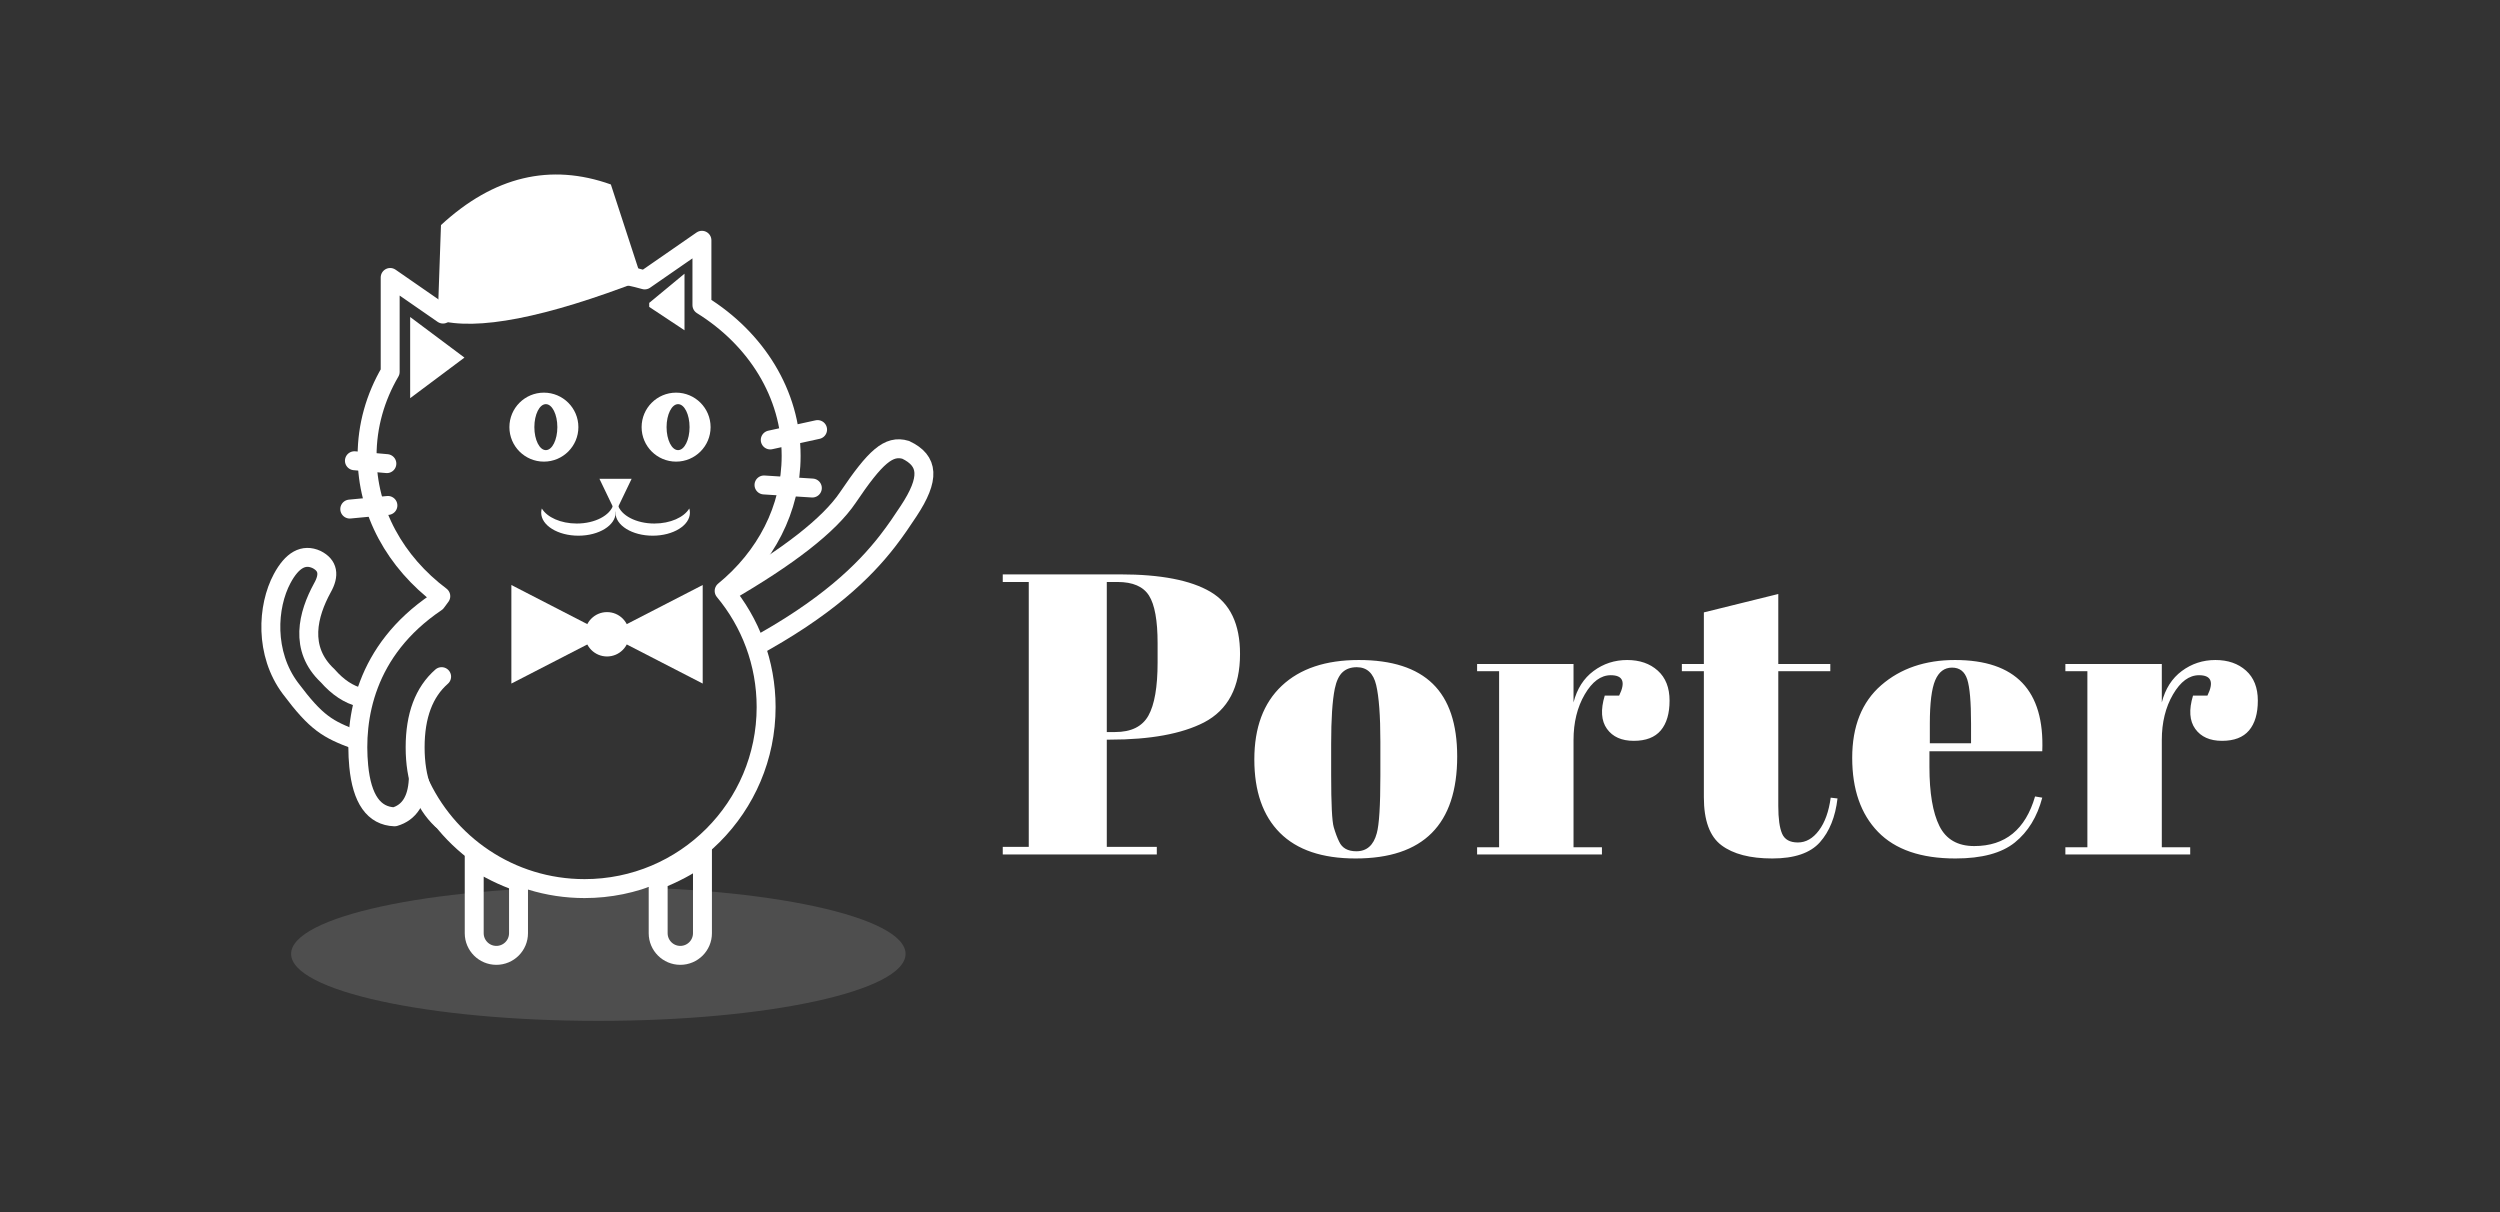 <?xml version="1.0" encoding="UTF-8"?>
<svg width="660px" height="320px" viewBox="0 0 660 320" version="1.1" xmlns="http://www.w3.org/2000/svg" xmlns:xlink="http://www.w3.org/1999/xlink">
    <rect x="0" y="0" width="660" height="320" fill="#333333" stroke="none"/>
    <!-- Generator: Sketch 51.3 (57544) - http://www.bohemiancoding.com/sketch -->
    <title>porter-horizontal-white</title>
    <desc>Created with Sketch.</desc>
    <defs>
        <rect id="path-1" x="0" y="0.295" width="23.112" height="13.363"></rect>
        <rect id="path-3" x="0" y="0.295" width="23.112" height="13.363"></rect>
    </defs>
    <g id="porter-horizontal-white" stroke="none" stroke-width="1" fill="none" fill-rule="evenodd">
        <path d="M264.727,151.637 L295.783,151.637 C306.417,151.637 314.34,153.169 319.551,156.232 C324.762,159.295 327.368,164.771 327.368,172.658 C327.368,181.39 324.199,187.412 317.861,190.721 C311.945,193.75 303.671,195.264 293.037,195.264 L292.192,195.264 L292.192,223.573 L305.396,223.573 L305.396,225.581 L264.727,225.581 L264.727,223.573 L271.593,223.573 L271.593,153.644 L264.727,153.644 L264.727,151.637 Z M292.192,153.644 L292.192,193.257 L294.41,193.257 C298.636,193.257 301.558,191.813 303.178,188.926 C304.797,186.038 305.607,181.355 305.607,174.876 L305.607,169.806 C305.607,163.82 304.85,159.63 303.336,157.235 C301.822,154.841 299.058,153.644 295.044,153.644 L292.192,153.644 Z M364.418,204.771 L364.418,195.792 C364.418,188.961 364.048,183.978 363.309,180.845 C362.569,177.711 360.861,176.144 358.185,176.144 C356.636,176.144 355.386,176.584 354.435,177.464 C353.485,178.345 352.798,179.806 352.376,181.848 C351.742,185.017 351.425,189.841 351.425,196.32 L351.425,204.559 C351.425,212.236 351.654,216.848 352.111,218.397 C352.569,219.947 353.045,221.214 353.538,222.2 C354.312,223.89 355.826,224.735 358.08,224.735 C360.826,224.735 362.622,223.151 363.467,219.982 C364.101,217.728 364.418,212.658 364.418,204.771 Z M357.869,226.637 C349.066,226.637 342.411,224.383 337.904,219.876 C333.397,215.369 331.143,208.908 331.143,200.493 C331.143,192.077 333.555,185.598 338.379,181.056 C343.203,176.514 349.981,174.243 358.714,174.243 C367.446,174.243 373.96,176.338 378.256,180.528 C382.552,184.718 384.7,191.109 384.7,199.7 C384.7,217.658 375.756,226.637 357.869,226.637 Z M425.235,178.257 C422.63,178.257 420.341,179.947 418.369,183.327 C416.397,186.707 415.411,190.721 415.411,195.369 L415.411,223.679 L422.911,223.679 L422.911,225.581 L389.954,225.581 L389.954,223.679 L395.763,223.679 L395.763,177.2 L389.954,177.2 L389.954,175.299 L415.411,175.299 L415.411,185.44 C416.327,181.848 418.087,179.084 420.693,177.147 C423.299,175.211 426.256,174.243 429.566,174.243 C432.876,174.243 435.57,175.176 437.647,177.042 C439.725,178.908 440.763,181.549 440.763,184.964 C440.763,188.38 439.989,191.003 438.44,192.834 C436.89,194.665 434.514,195.581 431.309,195.581 C428.105,195.581 425.746,194.524 424.232,192.412 C422.718,190.299 422.524,187.376 423.651,183.644 L427.454,183.644 C429.214,180.052 428.475,178.257 425.235,178.257 Z M449.82,210.475 L449.82,177.2 L444.011,177.2 L444.011,175.299 L449.82,175.299 L449.82,161.672 L469.468,156.813 L469.468,175.299 L483.201,175.299 L483.201,177.2 L469.468,177.2 L469.468,212.799 C469.468,216.109 469.803,218.538 470.472,220.088 C471.141,221.637 472.532,222.412 474.644,222.412 C476.757,222.412 478.606,221.355 480.19,219.243 C481.775,217.13 482.813,214.243 483.306,210.581 L485.102,210.792 C484.539,215.651 482.989,219.507 480.454,222.359 C477.919,225.211 473.729,226.637 467.884,226.637 C462.039,226.637 457.567,225.475 454.468,223.151 C451.37,220.827 449.82,216.602 449.82,210.475 Z M516.237,226.637 C507.152,226.637 500.339,224.295 495.796,219.612 C491.254,214.929 488.983,208.415 488.983,200.07 C488.983,191.725 491.536,185.334 496.641,180.897 C501.747,176.461 508.244,174.243 516.131,174.243 C532.117,174.243 539.793,182.271 539.159,198.327 L509.37,198.327 L509.37,202.447 C509.37,209.348 510.251,214.559 512.011,218.081 C513.772,221.602 516.835,223.362 521.201,223.362 C529.37,223.362 534.722,218.996 537.258,210.264 L539.159,210.581 C537.821,215.651 535.409,219.595 531.923,222.412 C528.437,225.228 523.208,226.637 516.237,226.637 Z M509.476,196.214 L520.356,196.214 L520.356,191.038 C520.356,185.334 520.022,181.443 519.353,179.366 C518.684,177.288 517.346,176.25 515.339,176.25 C513.332,176.25 511.853,177.359 510.902,179.577 C509.951,181.795 509.476,185.616 509.476,191.038 L509.476,196.214 Z M580.54,178.257 C577.934,178.257 575.646,179.947 573.674,183.327 C571.702,186.707 570.716,190.721 570.716,195.369 L570.716,223.679 L578.216,223.679 L578.216,225.581 L545.258,225.581 L545.258,223.679 L551.068,223.679 L551.068,177.2 L545.258,177.2 L545.258,175.299 L570.716,175.299 L570.716,185.44 C571.632,181.848 573.392,179.084 575.998,177.147 C578.603,175.211 581.561,174.243 584.871,174.243 C588.181,174.243 590.874,175.176 592.952,177.042 C595.029,178.908 596.068,181.549 596.068,184.964 C596.068,188.38 595.294,191.003 593.744,192.834 C592.195,194.665 589.818,195.581 586.614,195.581 C583.41,195.581 581.051,194.524 579.536,192.412 C578.022,190.299 577.829,187.376 578.955,183.644 L582.758,183.644 C584.519,180.052 583.779,178.257 580.54,178.257 Z" id="Porter" fill="#FFFFFF"></path>
        <ellipse id="Oval-18" fill="#FFFFFF" fill-rule="nonzero" opacity="0.134" cx="157.962" cy="251.826" rx="81.106" ry="17.682"></ellipse>
        <g id="Porter-Cat" transform="translate(71.5, 45)">
            <path d="M23.663,139.125 C20.567,138.362 17.68,136.453 15.002,133.399 C7.327,126.218 9.869,117.07 13.581,110.251 C15.582,106.746 15.08,104.233 12.073,102.712 C8.658,101.152 5.631,102.826 2.992,107.735 C-0.967,115.098 -1.709,127.544 5.182,136.734 C12.073,145.924 15.002,147.54 22.414,150.312" id="T-A-I-L" stroke="#FFFFFF" stroke-width="5" fill-rule="nonzero"></path>
            <path d="M98.703,28.899 L113.809,18.435 L113.809,35.543 C128.063,44.398 137.359,58.937 137.359,75.371 C137.359,89.426 130.56,102.095 119.675,111.008 C126.595,119.316 130.757,130.002 130.757,141.661 C130.757,168.131 109.299,189.589 82.829,189.589 C63.201,189.589 46.33,177.791 38.918,160.901 C38.626,166.266 36.542,169.513 32.668,170.64 C27.198,170.435 24.043,165.968 23.205,157.238 C22.001,144.71 24.788,126.753 43.679,114.005 C44.064,113.461 44.461,112.925 44.868,112.398 C32.954,103.439 25.411,90.174 25.411,75.371 C25.411,67.38 27.61,59.837 31.507,53.177 L31.507,28.253 L45.451,37.912 C55.173,30.799 67.706,26.516 81.385,26.516 C87.43,26.516 93.25,27.352 98.703,28.899 Z" id="Combined-Shape" stroke="#FFFFFF" stroke-width="5" stroke-linejoin="round" fill-rule="nonzero"></path>
            <path d="M117.475,103.108 C136.331,98.777 149.146,93.869 155.92,88.385 C166.081,80.157 170.324,78.224 174.218,80.792 C179.193,85.347 178.198,89.921 170.194,96.515 C168.026,98.301 165.573,100.329 162.543,102.459 C154.391,108.189 142.065,114.651 119.89,119.102" id="arm" stroke="#FFFFFF" stroke-width="5" fill-rule="nonzero" transform="translate(147.366, 99.417) rotate(-17) translate(-147.366, -99.417) "></path>
            <path d="M45.088,171.413 C40.427,167.02 38.096,160.646 38.096,152.29 C38.096,143.935 40.427,137.716 45.088,133.633" id="Path-2" stroke="#FFFFFF" stroke-width="5" stroke-linecap="round" fill-rule="nonzero"></path>
            <g id="mouth" transform="translate(70.038, 81.401)">
                <g id="Group-10" transform="translate(18.502, 5.486)">
                    <mask id="mask-2" fill="white">
                        <use xlink:href="#path-1"></use>
                    </mask>
                    <g id="Rectangle-5" fill-rule="nonzero"></g>
                    <path d="M3.054,1.367 C3.899,4.189 7.902,6.325 12.712,6.325 C16.943,6.325 20.55,4.671 21.932,2.353 C22.04,2.713 22.097,3.085 22.097,3.465 C22.097,6.818 17.699,9.536 12.274,9.536 C6.849,9.536 2.451,6.818 2.451,3.465 C2.451,2.728 2.664,2.021 3.054,1.367 Z" id="Combined-Shape" fill="#FFFFFF" fill-rule="nonzero" mask="url(#mask-2)"></path>
                </g>
                <g id="Group-10" transform="translate(11.833, 12.374) scale(-1, 1) translate(-11.833, -12.374) translate(0.231, 5.486)">
                    <mask id="mask-4" fill="white">
                        <use xlink:href="#path-3"></use>
                    </mask>
                    <g id="Rectangle-5" fill-rule="nonzero"></g>
                    <path d="M3.054,1.367 C3.899,4.189 7.902,6.325 12.712,6.325 C16.943,6.325 20.55,4.671 21.932,2.353 C22.04,2.713 22.097,3.085 22.097,3.465 C22.097,6.818 17.699,9.536 12.274,9.536 C6.849,9.536 2.451,6.818 2.451,3.465 C2.451,2.728 2.664,2.021 3.054,1.367 Z" id="Combined-Shape" fill="#FFFFFF" fill-rule="nonzero" mask="url(#mask-4)"></path>
                </g>
                <polygon id="Path-24" fill="#FFFFFF" fill-rule="nonzero" points="16.712 0 25.213 0 20.962 8.847"></polygon>
            </g>
            <path d="M72.087,76.869 C67.059,76.869 62.982,72.792 62.982,67.764 C62.982,62.735 67.059,58.658 72.087,58.658 C77.116,58.658 81.193,62.735 81.193,67.764 C81.193,72.792 77.116,76.869 72.087,76.869 Z M72.606,73.834 C74.282,73.834 75.641,71.116 75.641,67.764 C75.641,64.411 74.282,61.694 72.606,61.694 C70.93,61.694 69.571,64.411 69.571,67.764 C69.571,71.116 70.93,73.834 72.606,73.834 Z" id="Combined-Shape" fill="#FFFFFF" fill-rule="nonzero"></path>
            <path d="M106.991,76.869 C101.962,76.869 97.886,72.792 97.886,67.764 C97.886,62.735 101.962,58.658 106.991,58.658 C112.02,58.658 116.096,62.735 116.096,67.764 C116.096,72.792 112.02,76.869 106.991,76.869 Z M107.51,73.834 C109.186,73.834 110.545,71.116 110.545,67.764 C110.545,64.411 109.186,61.694 107.51,61.694 C105.833,61.694 104.475,64.411 104.475,67.764 C104.475,71.116 105.833,73.834 107.51,73.834 Z" id="Combined-Shape" fill="#FFFFFF" fill-rule="nonzero"></path>
            <polygon id="ear-left" fill="#FFFFFF" fill-rule="nonzero" points="36.782 38.69 36.782 60.119 51.114 49.405"></polygon>
            <polyline id="ear-right" fill="#FFFFFF" fill-rule="nonzero" points="99.892 34.963 109.207 27.256 109.207 42.195 99.892 36.021"></polyline>
            <path d="M98.277,28.056 L89.152,3.071 C72.988,-2.073 58.172,2.02 44.703,15.351 C44.703,20.825 44.703,20.825 44.703,40.423 C55.12,42.989 72.978,38.867 98.277,28.056 Z" id="Path-14" fill="#FFFFFF" fill-rule="nonzero" transform="translate(71.49, 21.042) rotate(2) translate(-71.49, -21.042) "></path>
            <g id="bow" transform="translate(63.467, 109.236)" fill="#FFFFFF" fill-rule="nonzero">
                <polygon id="Path-3" points="0.035 0.206 0.035 26.226 50.546 0.206 50.546 26.226"></polygon>
                <circle id="Oval" stroke="#FFFFFF" cx="25.29" cy="13.216" r="5.357"></circle>
            </g>
            <g id="whiskers" transform="translate(20.42, 68.336)" fill-rule="nonzero" stroke="#FFFFFF" stroke-linecap="round" stroke-width="5">
                <path d="M111.426,2.812 L123.922,0.072" id="Path-26"></path>
                <path d="M109.773,14.694 L122.54,15.505" id="Path-26"></path>
                <path d="M10.487,20.102 L0.417,21.059" id="Path-26"></path>
                <path d="M10.211,9.06 L1.645,8.3" id="Path-27"></path>
            </g>
            <path d="M65.387,187.789 C61.26,186.347 57.336,184.406 53.694,182.015 L53.694,201.37 C53.694,204.599 56.312,207.216 59.541,207.216 C62.77,207.216 65.387,204.599 65.387,201.37 L65.387,187.789 Z" id="Combined-Shape" stroke="#FFFFFF" stroke-width="5" fill-rule="nonzero"></path>
            <path d="M113.949,180.981 C110.331,183.538 106.405,185.641 102.256,187.233 L102.256,201.37 C102.256,204.599 104.874,207.216 108.103,207.216 C111.331,207.216 113.949,204.599 113.949,201.37 L113.949,180.981 Z" id="Combined-Shape" stroke="#FFFFFF" stroke-width="5" fill-rule="nonzero"></path>
        </g>
    </g>
</svg>